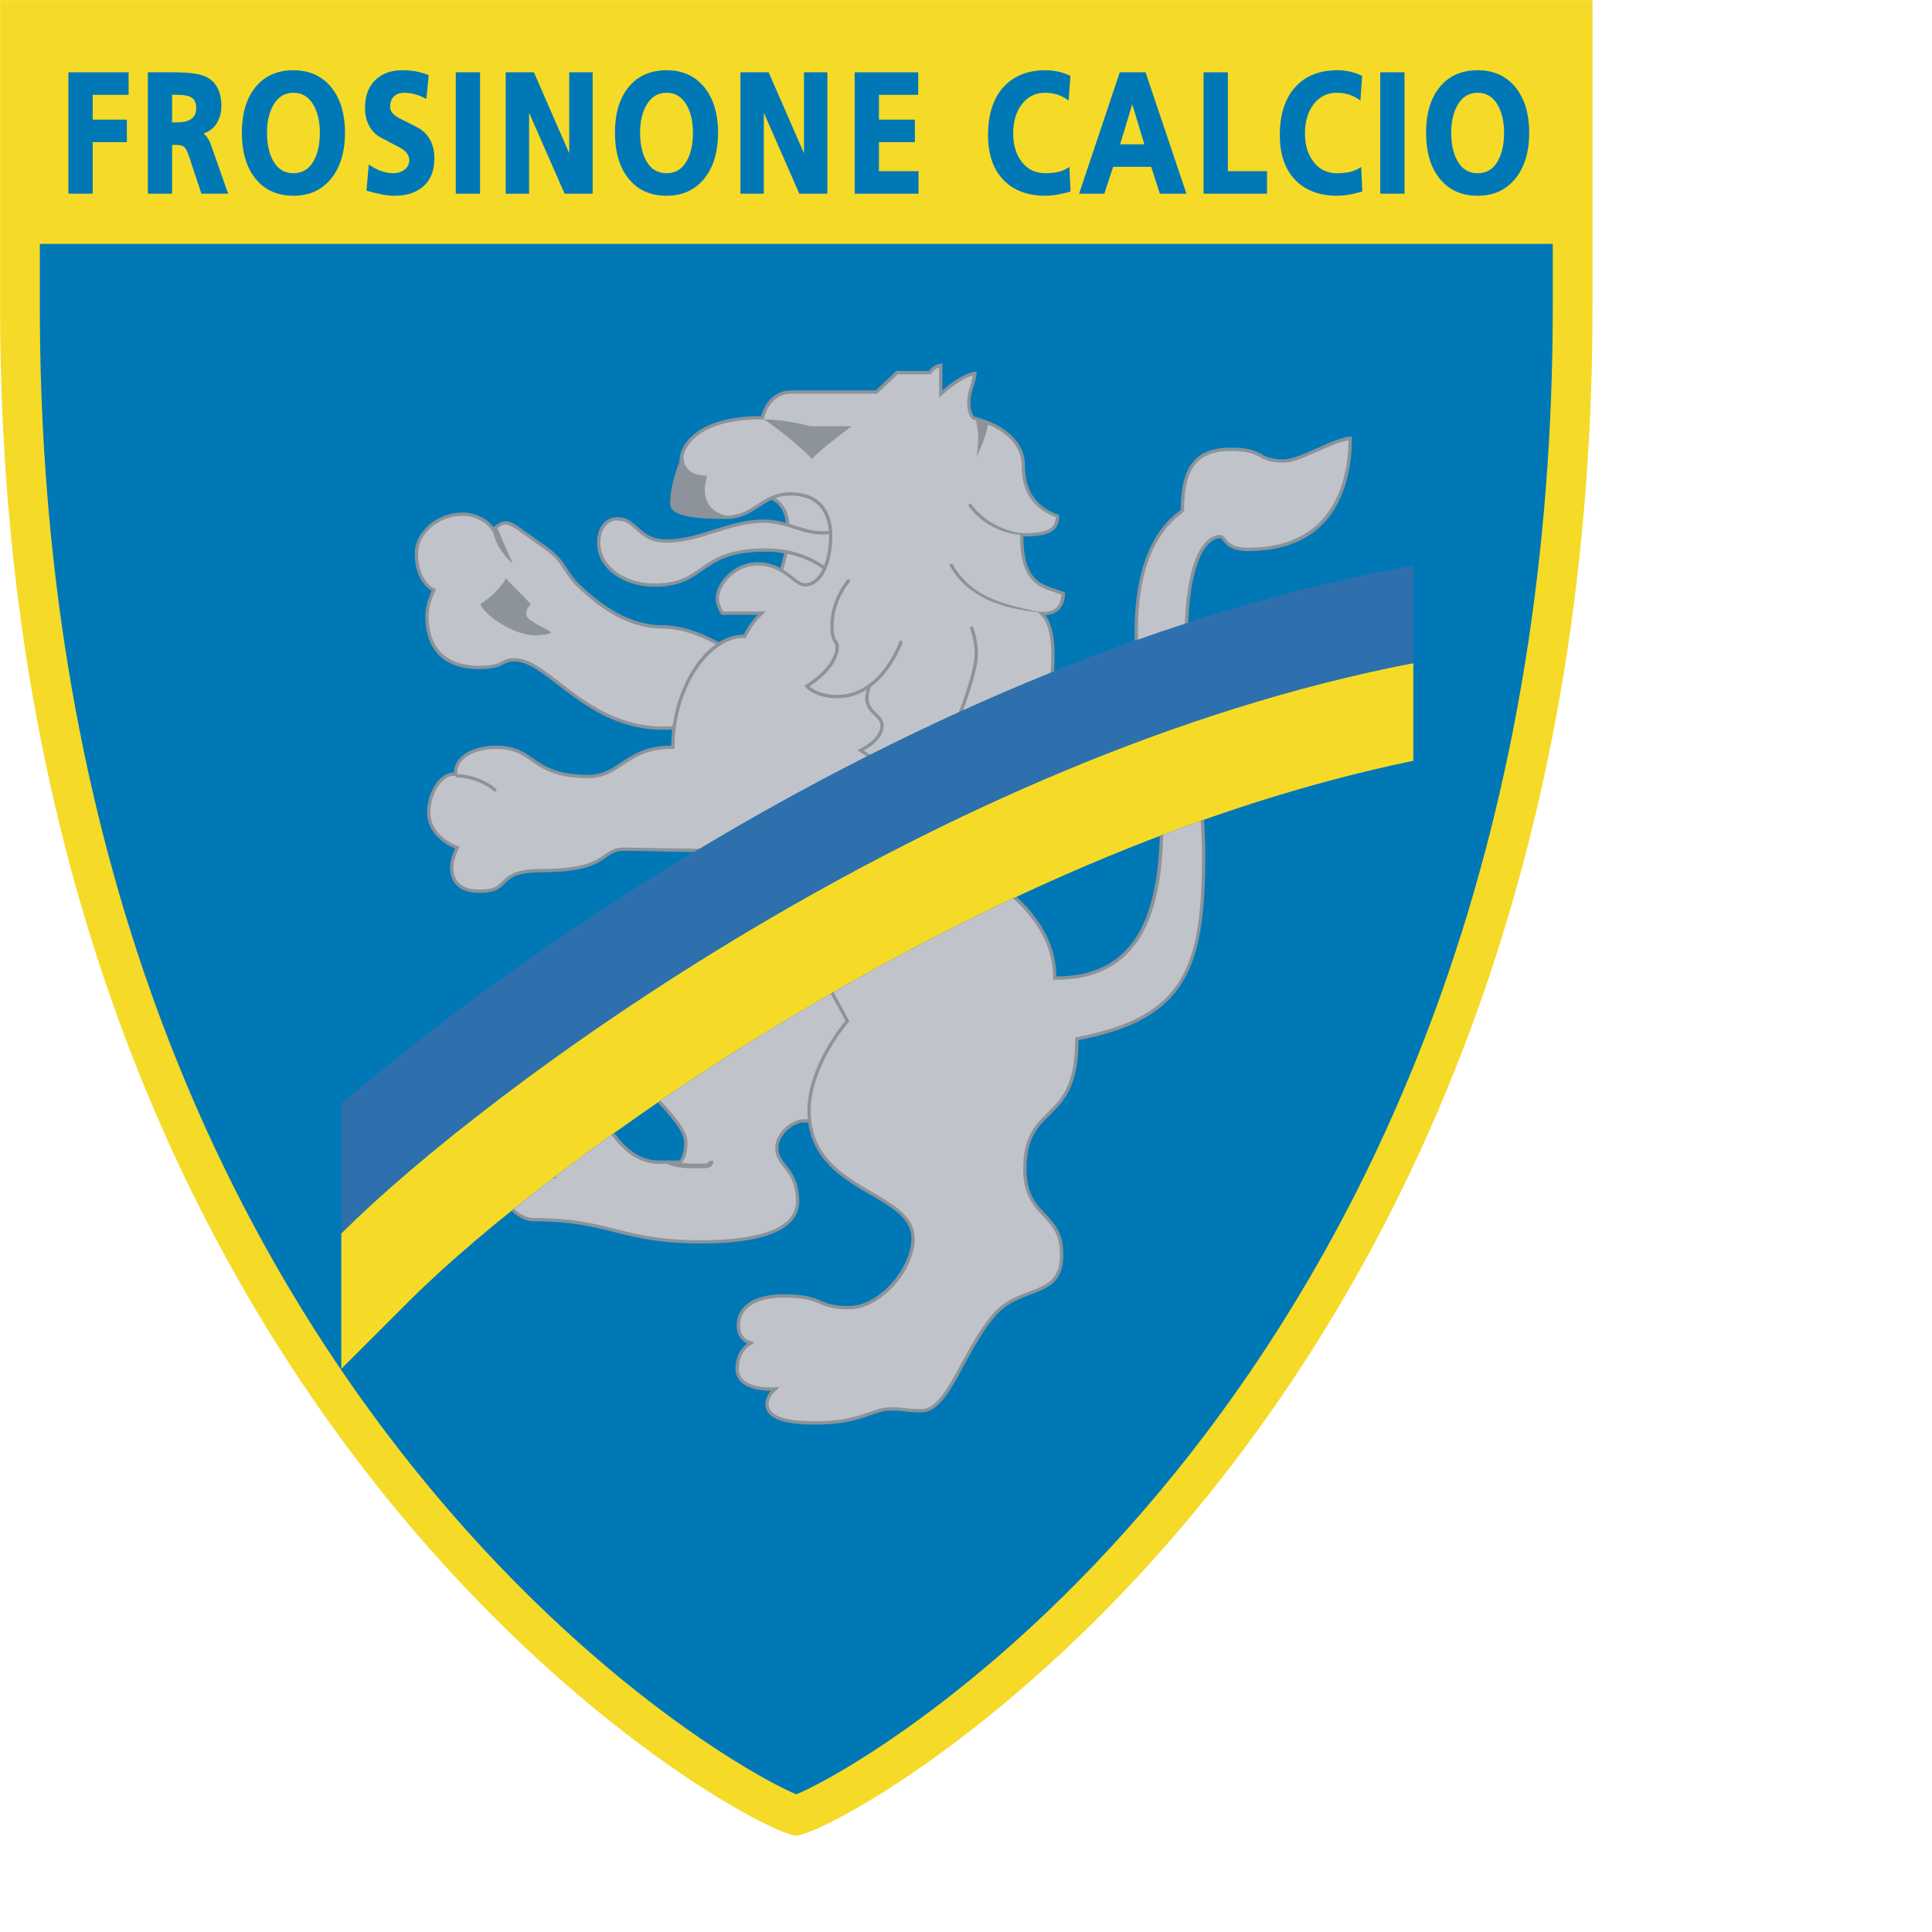 <?xml version="1.0" encoding="UTF-8" standalone="no"?>
<svg
   xmlns:dc="http://purl.org/dc/elements/1.1/"
   xmlns:cc="http://creativecommons.org/ns#"
   xmlns:rdf="http://www.w3.org/1999/02/22-rdf-syntax-ns#"
   xmlns:svg="http://www.w3.org/2000/svg"
   xmlns="http://www.w3.org/2000/svg"
   xmlns:sodipodi="http://sodipodi.sourceforge.net/DTD/sodipodi-0.dtd"
   xmlns:inkscape="http://www.inkscape.org/namespaces/inkscape"
   version="1.1"
   id="Layer_1"
   x="0px"
   y="0px"
   viewBox="0 0 1000 1000"
   xml:space="preserve"
   sodipodi:docname="Frosinone.svg"
   width="1000"
   height="1000"
   inkscape:version="1.0.1 (3bc2e813f5, 2020-09-07)"><defs
   id="defs95" /><sodipodi:namedview
   pagecolor="#ffffff"
   bordercolor="#666666"
   borderopacity="1"
   objecttolerance="10"
   gridtolerance="10"
   guidetolerance="10"
   inkscape:pageopacity="0"
   inkscape:pageshadow="2"
   inkscape:window-width="1920"
   inkscape:window-height="1017"
   id="namedview93"
   showgrid="false"
   inkscape:zoom="1.1186869"
   inkscape:cx="306"
   inkscape:cy="396"
   inkscape:window-x="-8"
   inkscape:window-y="-8"
   inkscape:window-maximized="1"
   inkscape:current-layer="Layer_1" />












































<g
   id="g967"
   transform="matrix(4.524,0,0,4.524,-976.704,-1320.952)"><path
     style="fill:#f5da28"
     d="m 307,502 c 4.814,0 91.097,-46.352 91.097,-174.886 V 292 H 215.903 v 35.114 C 215.903,455.648 302.188,502 307,502"
     id="path2" /><path
     style="fill:#0078b6"
     d="m 220.451,319.895 v 7.219 c 0,28.245 4.278,54.626 12.713,78.412 6.849,19.31 16.43,36.947 28.478,52.422 20.265,26.031 40.929,37.509 45.358,39.333 4.43,-1.824 25.094,-13.302 45.358,-39.333 12.049,-15.475 21.63,-33.112 28.477,-52.422 8.436,-23.785 12.713,-50.167 12.713,-78.412 v -7.219 z"
     id="path4" /><path
     style="fill:#f5da28"
     d="m 254.944,448.604 7.753,-7.752 c 15.84,-15.842 64.439,-51.418 114.898,-61.821 V 367.85 c -54.73,10.518 -106.403,49.002 -122.651,65.248 z"
     id="path6" /><path
     style="fill:#2e70ae"
     d="m 377.596,356.686 -2.069,0.398 c -52.517,10.093 -99.733,43.331 -120.582,61.18 v 14.834 c 16.248,-16.246 67.922,-54.729 122.651,-65.248 z"
     id="path8" /><path
     style="fill:#8c939a"
     d="m 337.752,359.783 c -1.905,-0.902 -4.769,-0.501 -4.769,-6.418 3.03,0 4.1,-0.635 4.1,-2.451 -1.771,-0.615 -3.921,-1.928 -3.921,-5.66 0,-2.686 -2.229,-4.624 -5.526,-5.526 -0.547,0 -0.714,-1.037 -0.714,-1.739 0,-1.203 0.713,-2.406 0.713,-3.476 -1.549,0 -3.922,2.139 -3.922,2.139 v -3.075 c -1.003,0 -1.515,0.847 -1.515,0.847 h -3.744 l -2.362,2.228 h -9.627 c -2.852,0 -3.475,2.942 -3.475,2.942 -7.042,0 -9.359,3.031 -9.359,5.215 0,0 -1.069,2.54 -1.069,4.813 0,1.56 3.387,1.738 6.418,1.738 2.399,0 3.527,-1.413 5.182,-2.183 l 0.256,0.144 c 0.781,0.446 1.248,1.283 1.405,2.487 -0.771,-0.215 -1.602,-0.381 -2.565,-0.381 -4.011,0 -7.286,2.273 -11.097,2.273 -3.276,0 -3.209,-2.541 -5.683,-2.541 -0.936,0 -2.273,0.736 -2.273,2.942 0,2.942 3.009,5.014 6.552,5.014 6.084,0 5.015,-4.011 12.702,-4.011 0.772,0 1.48,0.073 2.138,0.185 -0.129,0.623 -0.282,1.2 -0.429,1.684 -0.703,-0.376 -1.546,-0.666 -2.578,-0.666 -2.808,0 -4.814,2.451 -4.814,4.145 0,0.981 0.669,1.872 0.669,1.872 h 4.145 c -1.003,1.002 -1.604,2.273 -1.604,2.273 -0.998,0 -1.961,0.314 -2.855,0.871 -1.786,-0.995 -4.093,-1.941 -6.436,-1.941 -3.64,0 -6.876,-2.135 -9.56,-4.747 -1.008,-0.979 -1.482,-2.117 -2.271,-3.006 -0.821,-0.925 -1.962,-1.602 -3.341,-2.609 -0.922,-0.576 -1.852,-1.538 -2.811,-1.538 -0.669,0 -1.337,0.669 -1.337,0.669 0,0 -1.204,-1.671 -3.544,-1.671 -2.941,0 -5.481,2.206 -5.481,4.68 0,3.341 1.938,4.278 1.938,4.278 0,0 -0.735,1.471 -0.735,2.874 0,4.547 2.875,6.084 6.084,6.084 3.142,0 2.54,-0.869 4.145,-0.869 3.744,0 8.089,7.822 17.048,7.822 0.322,0 0.653,-0.015 0.975,-0.037 -0.069,0.61 -0.106,1.226 -0.106,1.842 -5.214,0 -5.928,3.343 -9.492,3.343 -6.597,0 -5.884,-3.343 -10.564,-3.343 -2.719,0 -4.813,1.248 -4.813,3.075 -1.827,0 -3.075,2.54 -3.075,4.546 0,2.985 3.209,4.144 3.209,4.144 0,0 -0.58,1.16 -0.58,2.14 0,2.496 2.006,2.942 3.343,2.942 4.011,0 1.694,-2.363 7.132,-2.363 7.843,0 6.863,-2.451 9.358,-2.451 3.625,0 4.584,0.125 8.08,0.133 12.293,-7.403 26.231,-14.674 41.193,-20.681 0.039,-0.646 0.063,-1.319 0.063,-1.959 0,-3.365 -1.069,-4.457 -1.069,-4.457 0,0 2.268,0.089 2.268,-2.585"
     id="path10" /><path
     style="fill:#c0c4ca"
     d="m 306.22,351.923 c 1.26,0.381 2.387,0.841 3.722,0.841 0.277,0 0.532,-0.011 0.775,-0.025 -0.197,-2.524 -1.622,-4.053 -4.386,-4.053 -0.662,0 -1.222,0.121 -1.727,0.306 0.701,0.4 1.434,1.224 1.616,2.931"
     id="path12" /><path
     style="fill:#c0c4ca"
     d="m 305.969,355.356 c -0.136,0.657 -0.301,1.277 -0.464,1.81 1.136,0.691 1.872,1.548 2.431,1.548 0.95,0 1.628,-0.693 2.08,-1.661 -0.882,-0.613 -2.227,-1.325 -4.047,-1.697"
     id="path14" /><path
     style="fill:#c0c4ca"
     d="m 284.583,354.101 c 0,2.599 2.711,4.634 6.172,4.634 2.745,0 3.92,-0.816 5.28,-1.761 1.516,-1.054 3.234,-2.249 7.422,-2.249 3.103,0 5.31,1.013 6.709,1.971 0.363,-0.929 0.578,-2.105 0.578,-3.331 0,0 -0.006,-0.133 -0.011,-0.257 -0.353,0.016 -0.792,0.035 -0.792,0.035 -1.143,0 -2.111,-0.311 -3.137,-0.64 -1.068,-0.343 -2.173,-0.697 -3.549,-0.697 -1.973,0 -3.806,0.579 -5.578,1.14 -1.76,0.557 -3.579,1.132 -5.519,1.132 -1.899,0 -2.773,-0.798 -3.544,-1.502 -0.635,-0.58 -1.136,-1.038 -2.139,-1.038 -0.702,0 -1.892,0.54 -1.892,2.563"
     id="path16" /><path
     style="fill:#c0c4ca"
     d="m 324.645,356.499 c 0.091,-0.052 0.207,-0.02 0.259,0.071 2.214,3.906 6.163,4.596 9.705,5.397 l 0.884,0.022 c 0.007,0 0.762,0.016 1.3,-0.507 0.337,-0.327 0.502,-0.831 0.544,-1.449 -0.294,-0.108 -0.813,-0.299 -0.813,-0.299 -1.746,-0.557 -3.919,-1.253 -3.919,-6.369 v -0.19 c -0.004,0 -0.006,10e-4 -0.009,10e-4 -0.148,-0.007 -3.614,-0.196 -5.871,-3.264 -0.061,-0.084 -0.044,-0.202 0.041,-0.265 0.084,-0.062 0.203,-0.043 0.265,0.04 2.145,2.919 5.582,3.285 5.616,3.286 0.056,0.003 0.092,0.008 0.115,0.013 h 0.222 c 2.946,0 3.63,-0.62 3.705,-1.827 -2.618,-1.009 -3.906,-2.936 -3.906,-5.905 0,-2.015 -1.39,-3.676 -3.86,-4.689 -0.236,1.657 -1.287,3.62 -1.287,3.62 0,0 0.179,-1.248 0.179,-2.229 0,-0.462 -0.118,-1.2 -0.244,-1.852 -0.012,-0.004 -0.022,-0.007 -0.034,-0.011 l 0.033,0.005 c -10e-4,-0.001 -10e-4,-0.002 -10e-4,-0.004 -0.75,-0.063 -1.024,-1.113 -1.024,-2.105 0,-0.676 0.198,-1.324 0.389,-1.95 0.116,-0.383 0.208,-0.741 0.265,-1.086 -1.143,0.279 -2.674,1.481 -3.229,1.981 l -0.633,0.57 v -3.473 c -0.515,0.158 -0.799,0.569 -0.813,0.591 l -0.112,0.179 -0.211,0.002 h -3.594 c -0.199,0.189 -2.362,2.228 -2.362,2.228 h -9.777 c -2.504,0 -3.082,2.534 -3.105,2.642 l -0.065,0.299 c 2.547,0 5.31,0.78 5.31,0.78 h 4.724 c 0,0 -3.899,2.875 -4.501,3.744 -2.629,-2.63 -5.532,-4.524 -5.532,-4.524 l -0.306,0.001 c -6.21,0 -8.432,2.333 -8.886,4.118 0,0 -0.34,2.322 2.69,2.322 0,0 -0.267,1.069 -0.267,1.605 0,2.629 2.451,2.962 2.451,2.962 1.553,0 2.524,-0.629 3.553,-1.296 1.043,-0.677 2.123,-1.377 3.8,-1.377 3.09,0 4.792,1.797 4.792,5.058 0,2.759 -0.998,5.728 -3.188,5.728 -0.466,0 -0.913,-0.348 -1.478,-0.787 -0.88,-0.684 -2.085,-1.62 -3.869,-1.62 -2.572,0 -4.435,2.25 -4.435,3.766 0,0.622 0.325,1.222 0.493,1.492 h 4.856 l -0.647,0.648 c -0.941,0.941 -1.523,2.155 -1.529,2.167 l -0.104,0.217 h -0.239 c -4.065,0 -7.91,5.989 -7.91,12.323 v 0.379 h -0.38 c -2.739,0 -4.15,0.938 -5.513,1.844 -1.158,0.77 -2.252,1.498 -3.979,1.498 -3.699,0 -5.202,-1.038 -6.528,-1.953 -1.08,-0.745 -2.013,-1.389 -4.035,-1.389 -2.568,0 -4.434,1.134 -4.434,2.696 v 0.188 c 1.7,0 3.626,0.875 4.435,1.683 0.073,0.074 0.074,0.194 0,0.268 -0.074,0.074 -0.194,0.074 -0.268,0 -0.759,-0.758 -2.615,-1.571 -4.167,-1.571 -0.105,0 -0.19,-0.085 -0.19,-0.189 h -0.189 c -0.941,0 -1.595,0.839 -1.899,1.339 -0.499,0.818 -0.797,1.875 -0.797,2.828 0,2.678 2.838,3.744 2.959,3.788 l 0.398,0.146 -0.188,0.38 c -0.006,0.011 -0.54,1.093 -0.54,1.97 0,2.118 1.612,2.563 2.964,2.563 1.696,0 2.107,-0.413 2.627,-0.936 0.667,-0.669 1.423,-1.427 4.505,-1.427 4.893,0 6.236,-0.956 7.218,-1.654 0.601,-0.428 1.119,-0.797 2.141,-0.797 l 8.424,0.134 c 0.068,0 0.178,-0.007 0.318,-0.021 6.003,-3.594 12.392,-7.153 19.096,-10.546 -0.456,-0.269 -0.78,-0.512 -0.811,-0.536 l -0.253,-0.191 0.289,-0.132 c 0.023,-0.011 2.34,-1.085 2.34,-2.681 0,-0.448 -0.323,-0.762 -0.697,-1.127 -0.487,-0.476 -1.041,-1.015 -1.041,-1.992 0,-0.322 0.073,-0.674 0.149,-0.954 -0.939,0.58 -2.048,0.966 -3.347,0.966 -2.603,0 -3.586,-1.226 -3.626,-1.276 l -0.134,-0.172 0.189,-0.11 c 0.034,-0.019 3.382,-1.981 3.382,-4.381 0,-0.16 -0.06,-0.251 -0.157,-0.404 -0.187,-0.294 -0.444,-0.695 -0.444,-1.802 0,-1.964 0.625,-3.73 1.911,-5.398 0.063,-0.083 0.183,-0.098 0.266,-0.034 0.049,0.038 0.074,0.094 0.074,0.15 0,0.04 -0.014,0.081 -0.04,0.116 -1.233,1.599 -1.832,3.289 -1.832,5.166 0,0.997 0.214,1.33 0.385,1.597 0.111,0.174 0.217,0.339 0.217,0.609 0,2.281 -2.595,4.095 -3.362,4.582 0.343,0.306 1.304,0.977 3.173,0.977 4.972,0 7.087,-6.028 7.107,-6.089 0.034,-0.099 0.142,-0.151 0.24,-0.118 0.099,0.034 0.152,0.142 0.119,0.241 -0.016,0.045 -1.119,3.191 -3.614,5.035 -0.051,0.14 -0.276,0.782 -0.276,1.299 0,0.818 0.471,1.277 0.927,1.721 0.399,0.388 0.811,0.791 0.811,1.398 0,1.5 -1.616,2.522 -2.276,2.878 0.179,0.121 0.44,0.29 0.74,0.457 3.306,-1.668 6.688,-3.294 10.138,-4.865 0.876,-2.316 1.806,-5.144 1.806,-6.714 0,-1.461 -0.517,-2.815 -0.522,-2.829 -0.038,-0.097 0.011,-0.207 0.108,-0.245 0.098,-0.037 0.207,0.011 0.245,0.109 0.022,0.057 0.548,1.432 0.548,2.965 0,1.559 -0.85,4.227 -1.694,6.497 3.281,-1.486 6.617,-2.924 10.012,-4.294 0.044,-0.672 0.072,-1.399 0.072,-2.114 0,-3.123 -0.955,-4.184 -0.965,-4.194 l -0.538,-0.578 c -3.188,-0.375 -7.795,-1.241 -10.094,-5.296 -0.057,-0.091 -0.025,-0.207 0.066,-0.258"
     id="path18" /><path
     style="fill:#c0c4ca"
     d="m 291.691,363.906 c -3.253,0 -6.467,-1.588 -9.824,-4.854 -0.605,-0.589 -1.018,-1.216 -1.416,-1.822 -0.285,-0.434 -0.555,-0.844 -0.874,-1.205 -0.58,-0.653 -1.357,-1.197 -2.257,-1.827 l -1.024,-0.728 c 0.022,0.014 -0.772,-0.542 -0.772,-0.542 -0.613,-0.454 -1.247,-0.923 -1.815,-0.923 -0.304,0 -0.65,0.216 -0.876,0.391 0.344,1.007 1.745,4.111 1.745,4.111 0,0 -1.889,-1.638 -2.252,-3.633 l -0.261,-0.356 c -0.045,-0.063 -1.131,-1.516 -3.237,-1.516 -2.718,0 -5.103,2.01 -5.103,4.302 0,3.037 1.657,3.902 1.728,3.938 l 0.337,0.169 -0.165,0.34 c -0.008,0.015 -0.695,1.411 -0.695,2.705 0,4.964 3.573,5.705 5.704,5.705 1.738,0 2.239,-0.265 2.681,-0.498 0.345,-0.183 0.701,-0.371 1.464,-0.371 1.6,0 3.172,1.213 5.162,2.75 2.929,2.259 6.573,5.071 11.886,5.071 0.338,0 0.685,-0.016 1.023,-0.042 0.535,-3.94 2.432,-7.598 4.921,-9.365 -1.72,-0.935 -3.894,-1.8 -6.08,-1.8 m -14.64,0.758 c -2.574,0 -6.15,-2.641 -6.15,-3.61 1.17,-0.669 2.439,-2.039 2.874,-2.875 0.786,0.786 2.24,2.306 2.808,2.875 0,0.334 -0.468,0.267 -0.468,1.271 0,0.736 2.808,1.771 2.808,2.005 -10e-4,0.233 -1.137,0.334 -1.872,0.334"
     id="path20" /><path
     style="fill:#8c939a"
     d="m 351.842,363.214 c 0.375,-8.566 2.765,-9.648 3.626,-9.648 0.468,0 0.468,1.471 3.209,1.471 9.961,0 11.899,-7.555 11.899,-13.103 -2.005,0 -5.883,2.607 -7.821,2.607 -3.075,0 -2.072,-1.337 -6.017,-1.337 -3.744,0 -5.749,1.738 -5.749,7.086 0,0.268 -5.282,2.607 -5.282,13.905 0,0.359 0.014,0.723 0.033,1.088 2.02,-0.716 4.054,-1.406 6.102,-2.069"
     id="path22" /><path
     style="fill:#c0c4ca"
     d="m 351.457,363.338 c 0.381,-9.372 3.126,-10.151 4.011,-10.151 0.323,0 0.509,0.24 0.671,0.452 0.313,0.406 0.785,1.019 2.538,1.019 9.73,0 11.421,-7.504 11.512,-12.291 -0.925,0.133 -2.186,0.678 -3.431,1.233 -1.522,0.678 -2.961,1.32 -4.003,1.32 -1.538,0 -2.151,-0.331 -2.747,-0.651 -0.624,-0.337 -1.27,-0.687 -3.27,-0.687 -3.814,0 -5.37,1.944 -5.37,6.708 0,0.223 -0.144,0.333 -0.404,0.534 -3.235,2.498 -4.877,6.997 -4.877,13.371 0,0.315 0.009,0.635 0.024,0.956 1.771,-0.625 3.553,-1.231 5.346,-1.813"
     id="path24" /><path
     style="fill:#8c939a"
     d="m 348.595,387.63 c -0.272,7.633 -1.935,16.075 -11.846,16.075 0,-4.014 -2.363,-7.104 -4.556,-9.109 -15.292,7.154 -29.34,15.535 -41.036,23.531 1.515,1.641 3.008,3.346 3.008,4.564 0,1.537 -0.535,2.072 -0.535,2.072 h -2.34 c -2.314,0 -3.897,-1.522 -5.133,-3.143 -4.332,3.096 -8.268,6.094 -11.748,8.896 0.848,0.857 1.876,1.199 2.44,1.199 8.958,0 9.827,2.54 19.255,2.54 8.556,0 11.23,-2.206 11.23,-4.813 0,-3.879 -2.373,-4.078 -2.373,-6.117 0,-1.504 1.705,-2.908 2.908,-2.908 0.161,0 0.327,0.004 0.496,0.01 1.08,8.08 11.805,8.275 11.805,13.227 0,3.544 -3.81,7.756 -7.086,7.756 -3.944,0 -2.675,-1.337 -7.555,-1.337 -3.543,0 -5.349,1.471 -5.349,3.543 0,1.671 1.204,2.071 1.204,2.071 0,0 -1.337,0.871 -1.337,2.875 0,2.741 4.077,2.541 4.077,2.541 0,0 -0.668,0.668 -0.668,1.471 0,1.871 2.406,2.406 5.749,2.406 5.148,0 6.618,-1.603 8.557,-1.603 1.939,0 1.472,0.2 3.544,0.2 3.209,0 4.706,-6.511 8.389,-10.931 3.007,-3.608 7.857,-1.772 7.857,-7.187 0,-4.946 -4.212,-4.212 -4.212,-9.692 0,-7.69 5.95,-4.748 5.95,-14.775 12.233,-2.34 14.507,-8.09 14.507,-21.192 0,-1.354 -0.065,-2.759 -0.147,-4.026 -1.694,0.598 -3.379,1.218 -5.055,1.856"
     id="path26" /><path
     style="fill:#c0c4ca"
     d="m 348.989,387.479 c -0.223,7.389 -1.748,16.605 -12.24,16.605 h -0.379 v -0.379 c 0,-3.934 -2.39,-6.979 -4.558,-8.933 -7.163,3.367 -14.051,7 -20.548,10.732 0.894,1.594 1.632,2.999 1.687,3.105 l 0.12,0.229 -0.169,0.195 c -0.043,0.049 -4.253,4.972 -4.253,10.047 0,5.188 3.753,7.378 7.064,9.311 2.487,1.45 4.836,2.821 4.836,5.262 0,3.802 -3.977,8.135 -7.465,8.135 -1.945,0 -2.711,-0.328 -3.452,-0.647 -0.791,-0.34 -1.61,-0.69 -4.103,-0.69 -3.111,0 -4.969,1.183 -4.969,3.164 0,1.36 0.909,1.7 0.947,1.714 l 0.71,0.254 -0.625,0.421 c -0.048,0.032 -1.166,0.798 -1.166,2.558 0,0.527 0.171,0.947 0.524,1.285 1.015,0.967 3.135,0.879 3.156,0.877 l 0.97,-0.046 -0.683,0.692 c -0.006,0.005 -0.559,0.572 -0.559,1.203 0,1.384 1.706,2.027 5.37,2.027 3.127,0 4.828,-0.59 6.196,-1.064 0.837,-0.29 1.56,-0.541 2.36,-0.541 0.978,0 1.371,0.052 1.752,0.103 0.375,0.047 0.763,0.099 1.792,0.099 1.739,0 3.033,-2.386 4.531,-5.15 0.991,-1.827 2.115,-3.901 3.566,-5.644 1.277,-1.532 2.86,-2.129 4.257,-2.654 2.039,-0.768 3.511,-1.322 3.511,-4.29 0,-2.26 -0.933,-3.251 -1.921,-4.301 -1.073,-1.14 -2.29,-2.431 -2.29,-5.392 0,-3.748 1.42,-5.143 2.793,-6.49 1.552,-1.522 3.156,-3.098 3.156,-8.285 v -0.314 l 0.309,-0.059 c 12.226,-2.339 14.198,-8.054 14.198,-20.82 0,-1.305 -0.06,-2.662 -0.138,-3.893 -1.433,0.512 -2.863,1.035 -4.287,1.574"
     id="path28" /><path
     style="fill:#c0c4ca"
     d="m 312.615,408.786 c 0,0 -0.757,-1.447 -1.678,-3.095 -6.993,4.029 -13.526,8.172 -19.464,12.22 1.574,1.707 3.07,3.431 3.07,4.78 0,1.647 -0.58,2.274 -0.646,2.34 l -0.011,0.012 c 0.661,0.078 1.563,0.113 2.796,0.055 0.107,0 0.183,-0.023 0.226,-0.07 0.07,-0.071 0.065,-0.2 0.064,-0.201 l 0.534,-0.039 c 0.002,0.035 0.021,0.359 -0.204,0.603 -0.103,0.11 -0.293,0.242 -0.607,0.241 -2.195,0.104 -3.694,-0.063 -4.498,-0.489 h -0.907 c -2.477,0 -4.163,-1.631 -5.438,-3.302 -2.272,1.63 -4.432,3.228 -6.476,4.788 0.184,0.115 0.304,0.184 0.304,0.184 0,0 -0.181,-0.019 -0.482,-0.047 -1.569,1.198 -3.073,2.375 -4.496,3.517 0.763,0.762 1.672,1.055 2.148,1.055 4.47,0 7,0.64 9.448,1.258 2.497,0.632 5.08,1.283 9.807,1.283 7.099,0 10.852,-1.534 10.852,-4.434 0,-2.117 -0.737,-3.051 -1.387,-3.877 -0.507,-0.643 -0.987,-1.252 -0.987,-2.24 0,-1.693 1.852,-3.287 3.287,-3.287 0.147,0 0.297,0.003 0.448,0.008 -0.028,-0.313 -0.046,-0.631 -0.046,-0.966 -10e-4,-5.283 4.343,-10.297 4.343,-10.297"
     id="path30" /><polygon
     style="fill:#0078b6"
     points="230.408,305.673 226.498,305.673 226.498,302.835 230.609,302.835 230.609,300.258 223.72,300.258 223.72,314.149 226.498,314.149 226.498,308.25 230.408,308.25 "
     id="polygon32" /><polygon
     style="fill:#0078b6"
     points="226.271,305.9 230.182,305.9 230.182,308.022 226.271,308.022 226.271,313.923 223.947,313.923 223.947,300.485 230.382,300.485 230.382,302.607 226.271,302.607 "
     id="polygon34" /><path
     style="fill:#0078b6"
     d="m 232.809,300.258 v 13.891 h 2.777 v -5.582 h 0.518 c 0.405,0 0.704,0.087 0.887,0.258 0.117,0.112 0.301,0.371 0.506,0.978 l 1.442,4.345 h 3.059 l -1.955,-5.558 c -0.228,-0.649 -0.523,-1.078 -0.872,-1.32 0.533,-0.188 1.01,-0.474 1.363,-0.951 0.455,-0.606 0.686,-1.344 0.686,-2.192 0,-1.738 -0.648,-2.893 -1.929,-3.43 -0.698,-0.297 -1.923,-0.44 -3.745,-0.44 h -2.737 z m 3.309,2.577 c 0.711,0 1.238,0.081 1.567,0.24 0.438,0.227 0.655,0.645 0.655,1.277 0,0.704 -0.23,1.638 -2.223,1.638 h -0.532 v -3.155 z"
     id="path36" /><path
     style="fill:#0078b6"
     d="m 233.035,313.923 v -13.438 h 2.51 c 1.774,0 2.994,0.141 3.658,0.423 1.193,0.5 1.788,1.574 1.788,3.22 0,0.802 -0.214,1.487 -0.641,2.057 -0.438,0.588 -1.021,0.939 -1.751,1.051 v 0.038 c 0.512,0.05 0.922,0.514 1.227,1.392 l 1.849,5.257 h -2.572 l -1.392,-4.192 c -0.178,-0.526 -0.366,-0.883 -0.565,-1.071 -0.228,-0.213 -0.575,-0.319 -1.043,-0.319 h -0.745 v 5.582 z m 2.323,-11.316 v 3.611 h 0.76 c 1.633,0 2.449,-0.622 2.449,-1.866 0,-0.719 -0.261,-1.213 -0.784,-1.482 -0.36,-0.175 -0.916,-0.263 -1.665,-0.263 z"
     id="path38" /><path
     style="fill:#0078b6"
     d="m 245.072,302.019 c -1,1.263 -1.508,2.994 -1.508,5.143 0,2.16 0.502,3.902 1.49,5.178 1.05,1.356 2.536,2.044 4.416,2.044 1.853,0 3.33,-0.694 4.392,-2.063 0.999,-1.295 1.506,-3.031 1.506,-5.159 0,-2.118 -0.513,-3.842 -1.523,-5.124 -1.056,-1.337 -2.527,-2.015 -4.374,-2.015 -1.874,0 -3.354,0.672 -4.399,1.996 m 2.078,8.38 v 0 c -0.469,-0.832 -0.707,-1.92 -0.707,-3.233 0,-1.269 0.245,-2.334 0.73,-3.165 0.55,-0.941 1.302,-1.4 2.298,-1.4 0.995,0 1.744,0.458 2.289,1.399 0.484,0.833 0.729,1.897 0.729,3.166 0,1.313 -0.237,2.401 -0.707,3.233 -0.533,0.947 -1.29,1.408 -2.312,1.408 -1.027,0 -1.786,-0.461 -2.32,-1.408"
     id="path40" /><path
     style="fill:#0078b6"
     d="m 243.793,307.162 c 0,-2.106 0.485,-3.774 1.457,-5.002 1.005,-1.272 2.411,-1.909 4.221,-1.909 1.781,0 3.181,0.643 4.195,1.928 0.983,1.247 1.475,2.908 1.475,4.983 0,2.087 -0.486,3.76 -1.458,5.02 -1.02,1.316 -2.425,1.974 -4.212,1.974 -1.814,0 -3.227,-0.651 -4.236,-1.956 -0.962,-1.24 -1.442,-2.92 -1.442,-5.038 m 2.423,0.004 c 0,1.359 0.245,2.475 0.736,3.346 0.572,1.014 1.412,1.522 2.519,1.522 1.101,0 1.938,-0.508 2.51,-1.522 0.491,-0.871 0.736,-1.987 0.736,-3.346 0,-1.315 -0.253,-2.408 -0.761,-3.279 -0.583,-1.009 -1.411,-1.513 -2.485,-1.513 -1.074,0 -1.905,0.504 -2.494,1.513 -0.508,0.871 -0.761,1.964 -0.761,3.279"
     id="path42" /><path
     style="fill:#0078b6"
     d="m 258.99,301 v 0 c -0.886,0.763 -1.335,1.89 -1.335,3.351 0,1.338 0.469,2.392 1.395,3.129 0.092,0.073 0.456,0.289 2.481,1.332 0.798,0.413 1.187,0.9 1.187,1.49 0,0.484 -0.195,0.856 -0.599,1.14 -0.355,0.245 -0.754,0.365 -1.218,0.365 -0.82,0 -1.66,-0.267 -2.497,-0.793 l -0.315,-0.198 -0.268,2.981 0.181,0.052 c 1.228,0.355 2.249,0.535 3.031,0.535 1.32,0 2.393,-0.331 3.186,-0.983 0.914,-0.743 1.378,-1.858 1.378,-3.316 0,-1.356 -0.47,-2.425 -1.396,-3.175 -0.149,-0.124 -0.572,-0.396 -2.487,-1.326 -0.783,-0.382 -1.182,-0.835 -1.182,-1.347 0,-0.593 0.173,-1.019 0.53,-1.301 0.279,-0.226 0.627,-0.335 1.064,-0.335 0.765,0 1.522,0.188 2.253,0.558 l 0.297,0.151 0.268,-2.728 -0.161,-0.061 c -0.855,-0.331 -1.816,-0.498 -2.859,-0.498 -1.191,0 -2.177,0.33 -2.934,0.977"
     id="path44" /><path
     style="fill:#0078b6"
     d="m 264.701,300.732 -0.219,2.225 c -0.766,-0.389 -1.552,-0.583 -2.355,-0.583 -0.485,0 -0.888,0.128 -1.206,0.384 -0.41,0.325 -0.615,0.817 -0.615,1.479 0,0.609 0.436,1.126 1.31,1.552 1.407,0.684 2.222,1.115 2.443,1.297 0.873,0.709 1.309,1.708 1.309,2.999 0,1.392 -0.431,2.438 -1.294,3.141 -0.755,0.621 -1.769,0.93 -3.041,0.93 -0.765,0 -1.755,-0.175 -2.968,-0.525 l 0.218,-2.424 c 0.878,0.551 1.751,0.827 2.618,0.827 0.506,0 0.956,-0.136 1.35,-0.405 0.463,-0.327 0.694,-0.77 0.694,-1.327 0,-0.677 -0.436,-1.241 -1.311,-1.693 -1.51,-0.777 -2.323,-1.213 -2.443,-1.306 -0.874,-0.696 -1.311,-1.68 -1.311,-2.952 0,-1.399 0.419,-2.457 1.256,-3.178 0.718,-0.614 1.646,-0.922 2.786,-0.922 1.021,0 1.947,0.161 2.779,0.481"
     id="path46" /><rect
     x="268.04"
     y="300.257"
     style="fill:#0078b6"
     width="2.778"
     height="13.892"
     id="rect48" /><rect
     x="268.27"
     y="300.485"
     style="fill:#0078b6"
     width="2.322"
     height="13.438"
     id="rect50" /><path
     style="fill:#0078b6"
     d="m 281.021,300.258 v 9.265 c -0.666,-1.525 -4.042,-9.265 -4.042,-9.265 h -3.228 v 13.891 h 2.678 v -9.259 c 0.666,1.518 4.06,9.259 4.06,9.259 h 3.211 v -13.891 z"
     id="path52" /><polygon
     style="fill:#0078b6"
     points="281.249,300.485 283.472,300.485 283.472,313.923 280.637,313.923 276.233,303.878 276.202,303.878 276.202,313.923 273.979,313.923 273.979,300.485 276.829,300.485 281.217,310.54 281.249,310.54 "
     id="polygon54" /><path
     style="fill:#0078b6"
     d="m 287.758,302.019 c -1,1.263 -1.507,2.994 -1.507,5.143 0,2.16 0.501,3.902 1.489,5.178 1.051,1.356 2.536,2.044 4.416,2.044 1.854,0 3.331,-0.694 4.392,-2.063 0.999,-1.295 1.506,-3.031 1.506,-5.159 0,-2.118 -0.513,-3.842 -1.522,-5.124 -1.057,-1.337 -2.528,-2.015 -4.375,-2.015 -1.874,0 -3.354,0.672 -4.399,1.996 m 2.079,8.38 v 0 c -0.47,-0.832 -0.708,-1.92 -0.708,-3.233 0,-1.269 0.246,-2.334 0.729,-3.165 0.551,-0.941 1.302,-1.4 2.298,-1.4 0.996,0 1.744,0.458 2.289,1.399 0.485,0.833 0.73,1.897 0.73,3.166 0,1.313 -0.237,2.401 -0.708,3.233 -0.532,0.947 -1.29,1.408 -2.312,1.408 -1.026,0 -1.785,-0.461 -2.318,-1.408"
     id="path56" /><path
     style="fill:#0078b6"
     d="m 286.479,307.162 c 0,-2.106 0.485,-3.774 1.458,-5.002 1.003,-1.272 2.41,-1.909 4.219,-1.909 1.782,0 3.181,0.643 4.197,1.928 0.982,1.247 1.473,2.908 1.473,4.983 0,2.087 -0.485,3.76 -1.458,5.02 -1.021,1.316 -2.425,1.974 -4.212,1.974 -1.814,0 -3.227,-0.651 -4.236,-1.956 -0.961,-1.24 -1.441,-2.92 -1.441,-5.038 m 2.422,0.004 c 0,1.359 0.246,2.475 0.737,3.346 0.571,1.014 1.411,1.522 2.518,1.522 1.102,0 1.938,-0.508 2.51,-1.522 0.491,-0.871 0.737,-1.987 0.737,-3.346 0,-1.315 -0.254,-2.408 -0.762,-3.279 -0.582,-1.009 -1.411,-1.513 -2.485,-1.513 -1.074,0 -1.905,0.504 -2.494,1.513 -0.507,0.871 -0.761,1.964 -0.761,3.279"
     id="path58" /><path
     style="fill:#0078b6"
     d="m 307.878,300.258 v 9.264 c -0.666,-1.525 -4.043,-9.264 -4.043,-9.264 h -3.228 v 13.891 h 2.678 v -9.259 c 0.666,1.518 4.06,9.259 4.06,9.259 h 3.211 v -13.891 z"
     id="path60" /><polygon
     style="fill:#0078b6"
     points="308.105,300.485 310.328,300.485 310.328,313.923 307.493,313.923 303.09,303.878 303.059,303.878 303.059,313.923 300.836,313.923 300.836,300.485 303.688,300.485 308.073,310.54 308.105,310.54 "
     id="polygon62" /><polygon
     style="fill:#0078b6"
     points="316.454,308.25 320.565,308.25 320.565,305.673 316.454,305.673 316.454,302.835 320.949,302.835 320.949,300.258 313.677,300.258 313.677,314.149 320.983,314.149 320.983,311.572 316.454,311.572 "
     id="polygon64" /><polygon
     style="fill:#0078b6"
     points="316.227,305.9 320.338,305.9 320.338,308.022 316.227,308.022 316.227,311.8 320.756,311.8 320.756,313.923 313.903,313.923 313.903,300.485 320.723,300.485 320.723,302.607 316.227,302.607 "
     id="polygon66" /><path
     style="fill:#0078b6"
     d="m 330.692,301.961 v 0 c -1.165,1.303 -1.755,3.144 -1.755,5.474 0,2.252 0.618,4.008 1.837,5.219 1.149,1.148 2.743,1.73 4.737,1.73 0.738,0 1.643,-0.145 2.688,-0.431 l 0.175,-0.048 -0.125,-2.816 -0.327,0.195 c -0.58,0.347 -1.391,0.523 -2.41,0.523 -1.143,0 -2.026,-0.42 -2.703,-1.285 -0.659,-0.834 -0.994,-1.936 -0.994,-3.281 0,-1.345 0.335,-2.466 0.996,-3.329 0.682,-0.882 1.548,-1.311 2.647,-1.311 0.897,0 1.698,0.228 2.379,0.677 l 0.324,0.214 0.2,-2.826 -0.145,-0.065 c -0.84,-0.383 -1.75,-0.578 -2.705,-0.578 -2.041,0 -3.662,0.653 -4.819,1.938"
     id="path68" /><path
     style="fill:#0078b6"
     d="m 338.039,311.479 0.1,2.255 c -1.029,0.282 -1.905,0.422 -2.627,0.422 -1.941,0 -3.466,-0.554 -4.576,-1.664 -1.182,-1.172 -1.771,-2.858 -1.771,-5.057 0,-2.282 0.565,-4.056 1.698,-5.323 1.116,-1.24 2.665,-1.861 4.648,-1.861 0.928,0 1.797,0.186 2.611,0.557 l -0.161,2.28 c -0.722,-0.476 -1.557,-0.714 -2.504,-0.714 -1.163,0 -2.105,0.467 -2.827,1.4 -0.694,0.909 -1.042,2.064 -1.042,3.467 0,1.404 0.348,2.544 1.042,3.421 0.715,0.914 1.676,1.372 2.882,1.372 1.065,0 1.908,-0.185 2.527,-0.555"
     id="path70" /><path
     style="fill:#0078b6"
     d="m 344.011,300.258 -4.656,13.891 h 2.887 c 0,0 0.916,-2.793 1.009,-3.075 h 4.353 c 0.091,0.284 0.993,3.075 0.993,3.075 h 3.039 l -4.678,-13.891 z m 1.424,3.655 c 0.294,0.968 1.246,4.125 1.386,4.584 h -2.77 c 0.139,-0.459 1.094,-3.615 1.384,-4.584"
     id="path72" /><path
     style="fill:#0078b6"
     d="m 339.67,313.923 4.504,-13.438 h 2.621 l 4.524,13.438 h -2.558 l -0.992,-3.075 h -4.684 l -1.01,3.075 z m 7.457,-5.198 -1.675,-5.543 h -0.033 l -1.674,5.543 z"
     id="path74" /><polygon
     style="fill:#0078b6"
     points="356.374,300.258 353.597,300.258 353.597,314.149 360.854,314.149 360.854,311.572 356.374,311.572 "
     id="polygon76" /><polygon
     style="fill:#0078b6"
     points="360.626,313.923 353.824,313.923 353.824,300.485 356.147,300.485 356.147,311.8 360.626,311.8 "
     id="polygon78" /><path
     style="fill:#0078b6"
     d="m 364.074,301.961 h -0.001 c -1.164,1.303 -1.755,3.144 -1.755,5.474 0,2.252 0.619,4.008 1.838,5.219 1.148,1.148 2.742,1.73 4.736,1.73 0.738,0 1.643,-0.145 2.688,-0.431 l 0.175,-0.048 -0.124,-2.816 -0.327,0.195 c -0.58,0.347 -1.392,0.523 -2.411,0.523 -1.143,0 -2.026,-0.42 -2.703,-1.285 -0.659,-0.834 -0.993,-1.936 -0.993,-3.281 0,-1.345 0.334,-2.466 0.995,-3.329 0.682,-0.882 1.548,-1.311 2.647,-1.311 0.897,0 1.698,0.228 2.379,0.677 l 0.325,0.214 0.199,-2.826 -0.143,-0.065 c -0.841,-0.383 -1.751,-0.578 -2.706,-0.578 -2.041,0 -3.664,0.653 -4.819,1.938"
     id="path80" /><path
     style="fill:#0078b6"
     d="m 371.42,311.479 0.102,2.255 c -1.03,0.282 -1.907,0.422 -2.629,0.422 -1.94,0 -3.466,-0.554 -4.576,-1.664 -1.181,-1.172 -1.771,-2.858 -1.771,-5.057 0,-2.282 0.566,-4.056 1.698,-5.323 1.115,-1.24 2.665,-1.861 4.648,-1.861 0.928,0 1.798,0.186 2.612,0.557 l -0.162,2.28 c -0.722,-0.476 -1.556,-0.714 -2.504,-0.714 -1.163,0 -2.105,0.467 -2.827,1.4 -0.694,0.909 -1.042,2.064 -1.042,3.467 0,1.404 0.348,2.544 1.042,3.421 0.716,0.914 1.678,1.372 2.882,1.372 1.065,0 1.908,-0.185 2.527,-0.555"
     id="path82" /><rect
     x="373.81"
     y="300.257"
     style="fill:#0078b6"
     width="2.777"
     height="13.892"
     id="rect84" /><rect
     x="374.037"
     y="300.485"
     style="fill:#0078b6"
     width="2.323"
     height="13.438"
     id="rect86" /><path
     style="fill:#0078b6"
     d="m 380.56,302.019 c -1,1.263 -1.507,2.994 -1.507,5.143 0,2.16 0.501,3.902 1.489,5.178 1.05,1.356 2.536,2.044 4.416,2.044 1.854,0 3.331,-0.695 4.392,-2.063 0.999,-1.295 1.506,-3.03 1.506,-5.159 0,-2.118 -0.513,-3.842 -1.522,-5.124 -1.057,-1.337 -2.528,-2.015 -4.375,-2.015 -1.875,0 -3.355,0.672 -4.399,1.996 m 1.371,5.147 c 0,-1.269 0.246,-2.333 0.729,-3.165 0.55,-0.941 1.302,-1.4 2.298,-1.4 0.995,0 1.744,0.459 2.289,1.399 0.484,0.833 0.731,1.897 0.731,3.166 0,1.313 -0.239,2.401 -0.707,3.233 -0.535,0.947 -1.291,1.408 -2.313,1.408 -1.027,0 -1.787,-0.461 -2.32,-1.408 -0.469,-0.832 -0.707,-1.92 -0.707,-3.233"
     id="path88" /><path
     style="fill:#0078b6"
     d="m 379.28,307.162 c 0,-2.106 0.485,-3.774 1.458,-5.002 1.004,-1.272 2.41,-1.909 4.22,-1.909 1.782,0 3.181,0.643 4.196,1.928 0.982,1.247 1.474,2.908 1.474,4.983 0,2.087 -0.485,3.76 -1.458,5.02 -1.021,1.316 -2.425,1.974 -4.212,1.974 -1.814,0 -3.227,-0.651 -4.236,-1.956 -0.961,-1.24 -1.442,-2.92 -1.442,-5.038 m 2.423,0.004 c 0,1.359 0.245,2.475 0.736,3.346 0.572,1.014 1.412,1.522 2.519,1.522 1.101,0 1.938,-0.508 2.51,-1.522 0.491,-0.871 0.736,-1.987 0.736,-3.346 0,-1.315 -0.254,-2.408 -0.761,-3.279 -0.583,-1.009 -1.411,-1.513 -2.485,-1.513 -1.074,0 -1.905,0.504 -2.494,1.513 -0.507,0.871 -0.761,1.964 -0.761,3.279"
     id="path90" /></g>
</svg>
